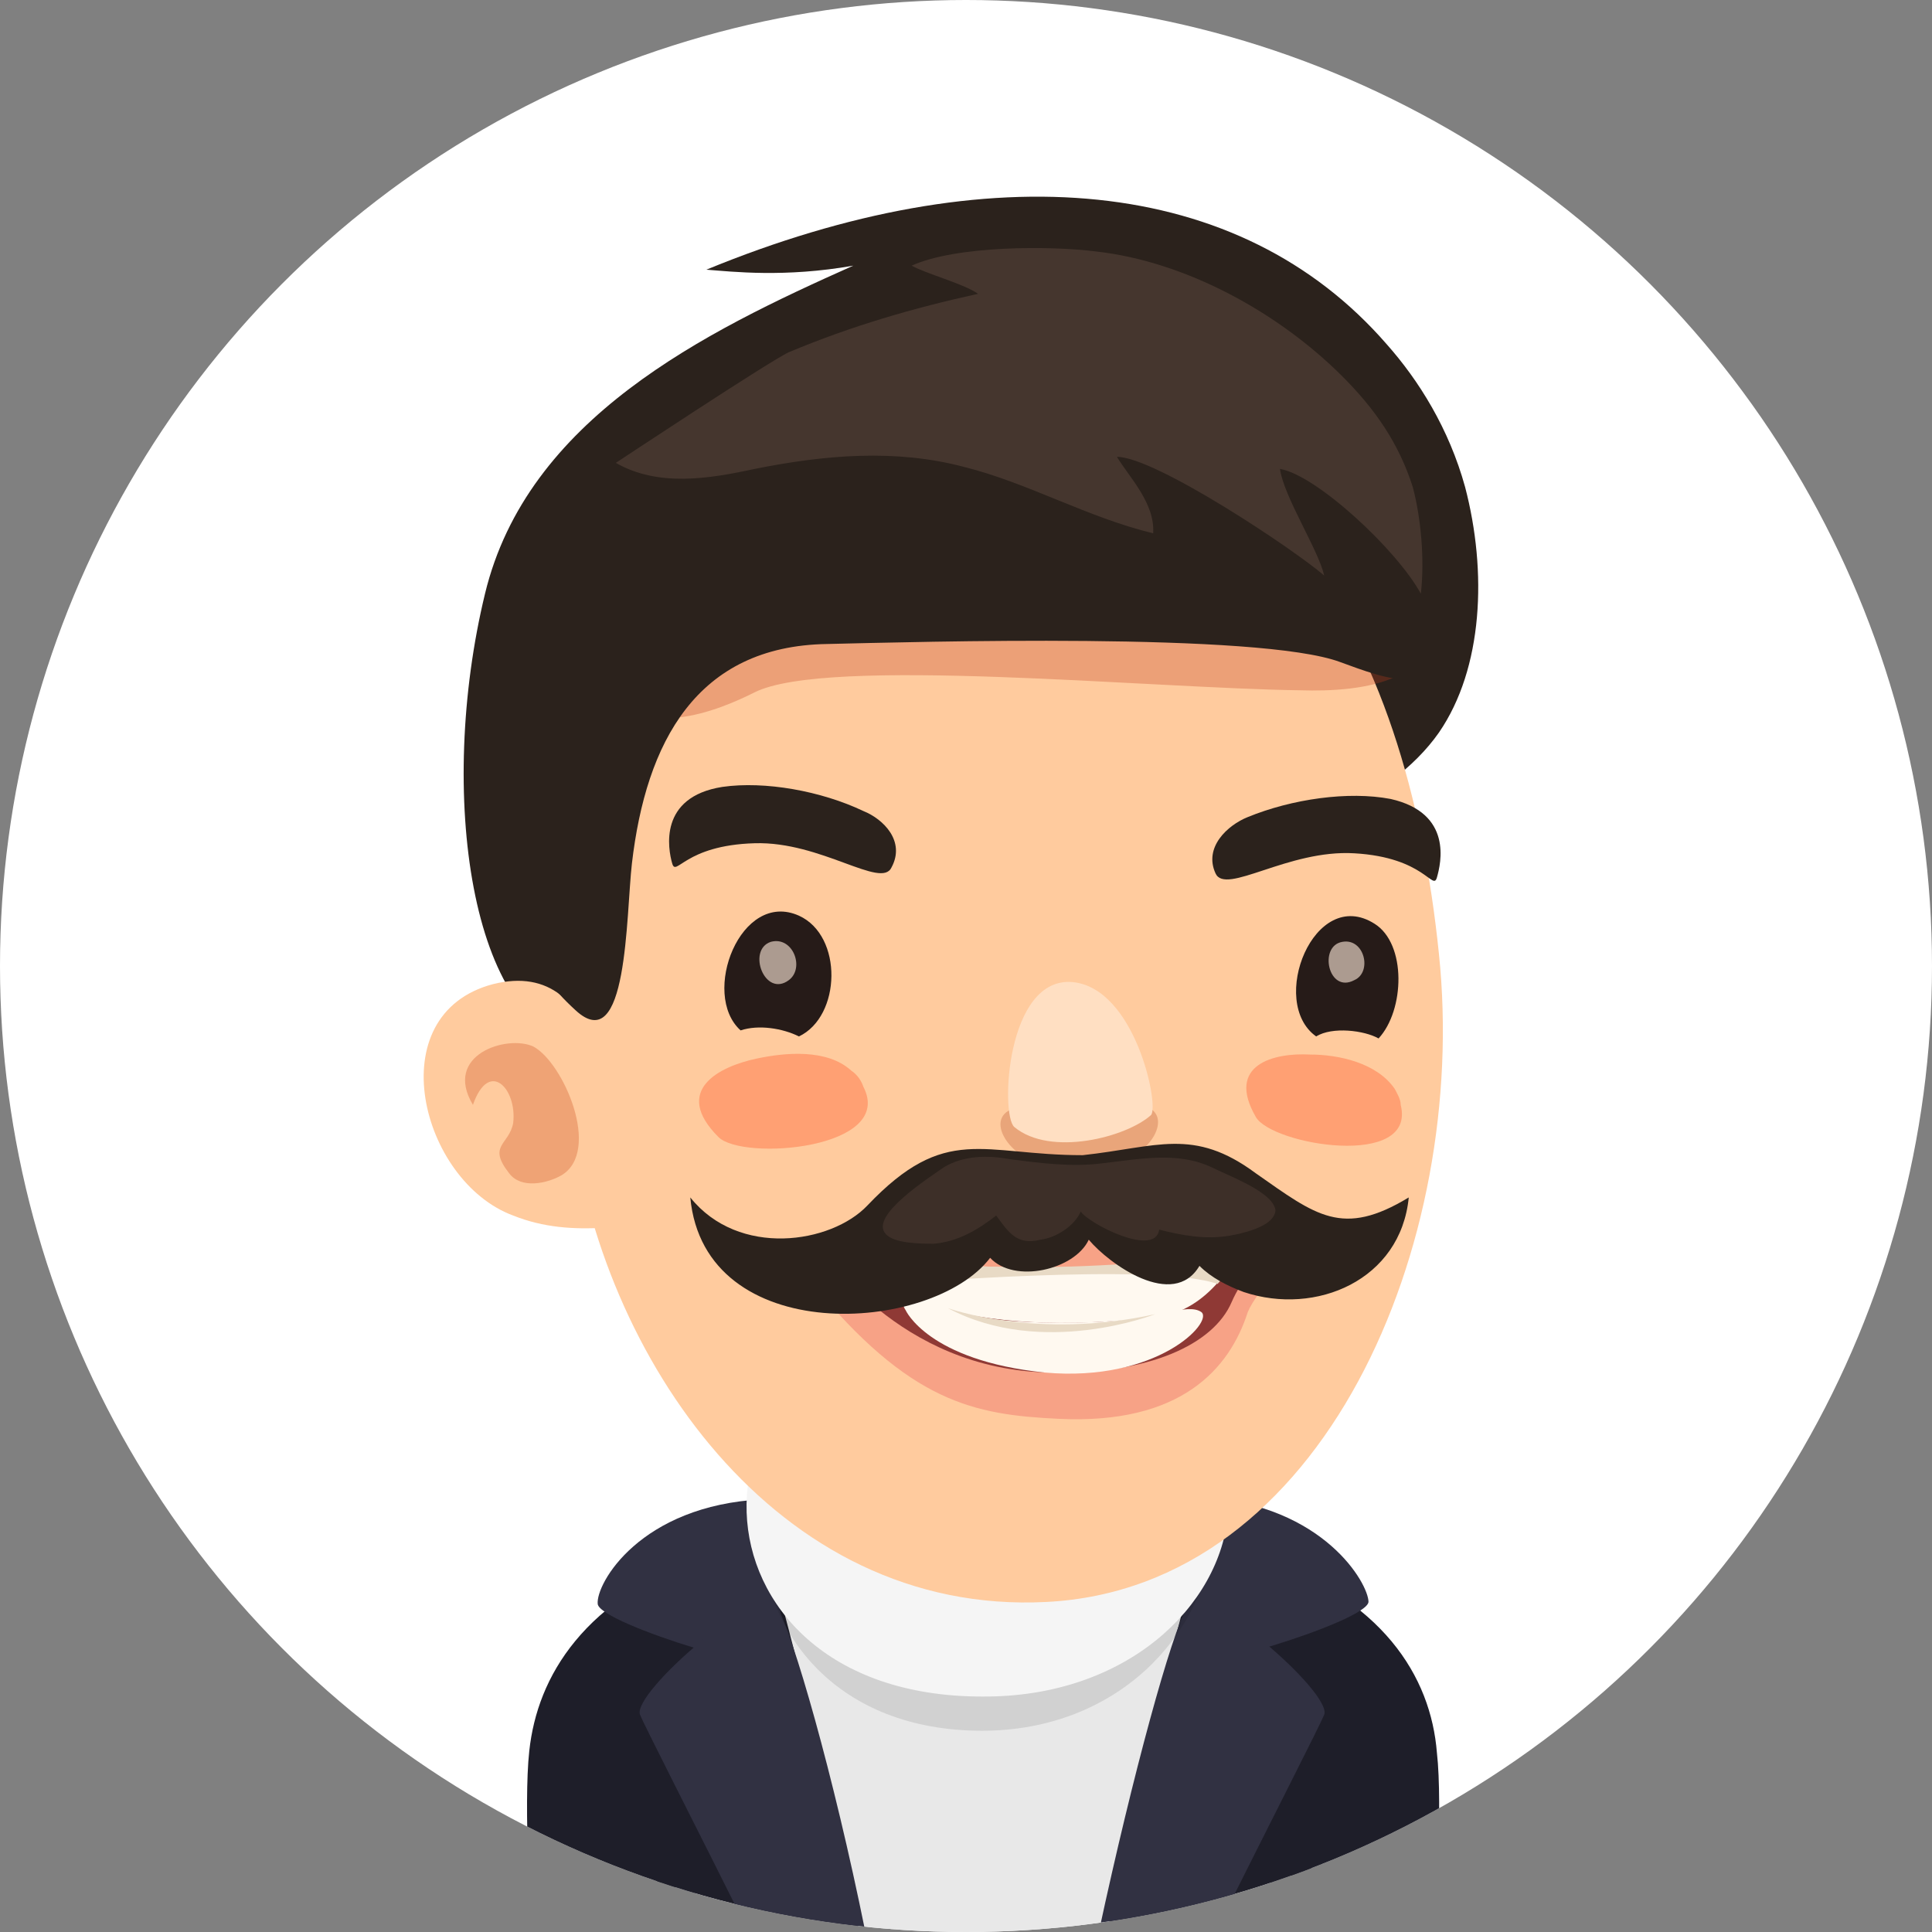 <svg enable-background="new 0 0 96 96" viewBox="0 0 96 96" xmlns="http://www.w3.org/2000/svg" xmlns:xlink="http://www.w3.org/1999/xlink"><rect x="0" y="0" width="96" height="96" fill="#808080" stroke="none"/><clipPath id="a"><circle cx="48" cy="48" r="48"/></clipPath><path clip-path="url(#a)" d="m0 0h96v96h-96z" fill="#fff"/><g clip-path="url(#a)"><path d="m26.3 87c-.3 2.7.1 8.7.1 9h8s.4-10.7 3.7-12.5l-2.8-6.3c-6.3 2.2-8.6 6.1-9 9.8z" fill="#1e1e29"/><path d="m62.4 77.3-2.8 6.3c3.3 1.7 3.7 12.5 3.7 12.5h8c0-.4.4-6.4.1-9-.3-3.8-2.7-7.7-9-9.8z" fill="#1e1e29"/><path d="m60.3 76.2c-7.2-3.9-17.7-2.5-22.5.6-5.9 3.9-5.3 10-3.9 19.2h29.8c1.6-9.1 2.3-16.7-3.4-19.8z" fill="#e8e8e8"/><path d="m60 75.6c-1.5 5-3.4 12.9-5 20.4h9.6c1.3-7.5 2.8-15.3 2.4-16.5-.7-1.6-7-3.9-7-3.9z" fill="#1e1e29"/><path d="m59.8 74.4s-1.1 7.2-1.3 8.1c-.2 1 9.4-1.9 9.5-2.9 0-.9-2.2-4.8-8.2-5.2z" fill="#313142"/><path d="m59 79.8c-.8 1.4-2.7 8.3-4.4 16.2h5.8c2.8-5.6 5.2-10.3 5.4-10.8.4-1.1-6.1-6.7-6.8-5.4z" fill="#313142"/><path d="m30.7 79.5c-.5 1.2 1.1 9 2.4 16.5h9.6c-1.6-7.6-3.5-15.4-5-20.4-.1 0-6.4 2.3-7 3.9z" fill="#1e1e29"/><path d="m29.7 79.7c.1 1 9.7 3.9 9.5 2.9s-1.3-8.1-1.3-8.1c-6.1.3-8.3 4.2-8.2 5.2z" fill="#313142"/><path d="m31.8 85.2c.2.5 2.6 5.2 5.4 10.8h5.8c-1.6-7.9-3.6-14.8-4.4-16.2-.7-1.3-7.2 4.3-6.8 5.4z" fill="#313142"/><path d="m47.7 66.7c-13.4 0-13.3 19.3 1.1 19.3 13.5 0 17.4-19.3-1.1-19.3z" opacity=".1"/><path d="m47.6 66c-14.2 0-14.2 18.3 1.2 18.3 14.4.1 18.6-18.3-1.2-18.3z" fill="#f5f5f5"/><path d="m68.9 17.1c-7.3-8.4-19.7-9.5-33.8-3.7 1.3.1 3.9.4 7.3-.2-7.4 3.3-16.2 7.6-18.3 16.3-2.4 9.9-.7 21.6 4.8 22.4 4.7.7 10.7-9.7 13.9-8.7 6.8 2.1 23.8.2 28.7-6.8 2.2-3.2 2.4-8 1.3-12.2-.8-2.9-2.3-5.3-3.9-7.1z" fill="#2b221c"/><path d="m46.6 21.4c-11.6 2-20 18.5-18.2 34.2 1.4 11.7 10.1 24.7 23.6 24 13.8-.7 21-17.8 19.5-32.2-1.6-15.7-8.7-28.9-24.9-26z" fill="#ffcb9e"/><path d="m61.7 24.5c-4.4-1.4-9-2.2-13.7-2.4-4.1-.1-8.6-.5-12.5 1.2-2.1.9-4.7 2.1-5.6 4.4-.7 1.9-1.5 4.3-.5 6 2.1 3.5 6.5 1.5 8.1.7 3.6-1.8 19.6-.2 27.1-.1 3.1.1 7.6-.4 6.4-4.7-.8-3.3-6.4-4.2-9.3-5.1z" fill="#bf3c1b" opacity=".3"/><path d="m24.5 48.9c-5.7 1.5-3.6 9.8 1 11.5 1.5.6 3 .7 4.6.6 0 0 .1-.1.1-.1.7-1.1-.1-7.1-.5-8.3-.8-2.8-2.4-4.4-5.2-3.7z" fill="#ffcb9e"/><path d="m26.5 52c-1.3-.6-4.5.4-3 2.9.8-2.3 2.2-.8 2 .9-.2 1.1-1.3 1.1-.2 2.5.6.8 1.9.5 2.6.1 2-1.2.1-5.6-1.4-6.4z" fill="#c94614" opacity=".3"/><path d="m64.8 17.2c-8.6-4.7-22-3.8-29.4 1.5-7.6 5.4-9.6 15.3-9.8 24.2-.1 3.1.7 5.2 3 7.3 2.6 2.4 2.5-4.7 2.8-7.3.7-6 3.2-10.8 9.7-10.9 4.4-.1 21.5-.6 25.5.9 2.2.8 5.1 2 5.6-1.5.6-3.8-.4-7.9-3-10.7-1.3-1.4-2.8-2.6-4.4-3.5z" fill="#2b221c"/><path d="m66.7 18.7c-3.2-3.2-7.8-5.7-12.2-6.2-2.3-.3-7-.3-9.2.7.7.4 2.6.9 3.3 1.4-3.2.7-6.3 1.6-9.4 2.9-.9.4-8.6 5.5-8.6 5.5 2.1 1.2 4.6.8 6.9.3 3.5-.7 7-1 10.4-.1 3.2.8 6.1 2.5 9.4 3.3.1-1.5-1.2-2.8-1.8-3.8 1.9 0 8.8 4.6 10.3 5.9-.3-1.3-2-3.9-2.2-5.3 1.8.3 5.8 4 7 6.2.2-1.7 0-3.8-.4-5.3-.7-2.2-1.9-3.9-3.5-5.5z" fill="#45362e"/><path d="m62.2 60.8c-2.5.2-5.3.2-8.8.4-3.3.1-7.5.6-11.1.3-1.7-.1-2.8 1.2-2 2.2 4.9 6 8.1 6.6 12.3 6.8 6.1.3 8.5-2.5 9.4-5.3.2-.5.9-1.5 1.8-2.4 1.1-1.2 0-2.1-1.6-2z" fill="#f7a286"/><path d="m40.8 62s3.8 6.1 11.4 6.2c4.9.1 8.1-1.4 9-3.5 1-2.3 3.1-3.1 3.1-3.1-13.3 3-23.5.4-23.5.4z" fill="#8f3935"/><path d="m43.7 62.5s.2 1.8 2.9 2.5c3.5.9 7.2.9 11.1.4 2.6-.4 3.9-3.3 3.9-3.3s-7.5 1.7-17.9.4z" fill="#fff9f0"/><path d="m54.2 65.7c-3.5.1-6.4-.1-8.1-1.1-1.2-.7-1.4.1-1.1.5 0 0 1.1 2.5 6.9 3.1 5.6.5 8.4-2.5 7.8-3-.7-.5-2.3.4-5.5.5z" fill="#fff9f0"/><path d="m43.7 62.5s.2.9.7 1.3c0 0 13-1.1 16.1 0 0 0 .9-1 1.1-1.6 0 0-9.1 1.5-17.9.3z" fill="#e8dac5"/><path d="m47.1 65c4.7 2.5 10.3.3 10.3.3-5.9 1.3-10.3-.3-10.3-.3z" fill="#e8dac5"/><path d="m69.3 54.1c-.9-1.3-2.8-1.7-4.2-1.7-1.8-.1-4.2.5-2.7 3.1.8 1.4 8 2.6 7.2-.6 0-.3-.2-.6-.3-.8z" fill="#ffa073"/><path d="m42.3 53.2c-1.2-1.1-3.3-.9-4.7-.6-1.9.4-4.2 1.6-1.9 3.9 1.2 1.2 8.8.6 7.2-2.5-.1-.3-.3-.6-.6-.8z" fill="#ffa073"/><path d="m39.7 45.5c-2.9-1.3-4.9 3.9-2.9 5.7.9-.3 2.1-.1 2.9.3 2.1-1 2.2-5 0-6z" fill="#261b18"/><path d="m53.7 55.3c-1.7 0-2.4-.8-3.6-.1s.5 3.1 3.5 3c3.1-.1 4.4-2.1 3.8-2.9-.8-1-1.8 0-3.7 0z" fill="#b54d26" opacity=".3"/><path d="m53.3 48.8c-3.3-.3-3.6 6.6-2.9 7.2 1.8 1.5 5.6.5 6.8-.6.4-.5-.8-6.3-3.9-6.6z" fill="#ffdfc2"/><path d="m68.3 45.9c-3-1.9-5.3 3.9-2.9 5.6.8-.5 2.4-.3 3.1.1 1.3-1.4 1.4-4.7-.2-5.7z" fill="#261b18"/><path d="m38.3 46.8c-1.2.4-.3 2.8.9 1.9.8-.6.2-2.2-.9-1.9z" fill="#e6d2c3" opacity=".7"/><path d="m66.7 46.8c-1.2.2-.7 2.6.6 1.9.9-.4.5-2.1-.6-1.9z" fill="#e6d2c3" opacity=".7"/><g fill="#2b221c"><path d="m42.9 40.3c-2.1-1-4.9-1.5-7-1.2-3.2.5-2.7 3.1-2.5 3.8s.6-.9 4.1-1c3.3-.1 6.3 2.3 6.8 1.2.7-1.3-.4-2.4-1.4-2.8z"/><path d="m69.1 39.7c-2.1-.4-4.9 0-7.1.9-1 .4-2.2 1.5-1.6 2.8.5 1.1 3.6-1.2 6.9-1 3.5.2 3.9 1.9 4.1 1.2s.8-3.2-2.3-3.9z"/><path d="m62.4 58.3c-3.1-2.3-4.9-1.3-8.6-.9-5 0-6.8-1.6-10.7 2.5-1.8 1.9-6.4 2.6-8.8-.4.7 7.5 12 6.8 14.9 3 1.2 1.3 4.2.6 4.9-.9 1 1.2 4.2 3.5 5.5 1.3.6.6 1.4 1 2.2 1.3 3.6 1.2 7.8-.6 8.2-4.7-3.3 2-4.6.9-7.6-1.2z"/></g><path d="m60.2 58c-1.7-.8-3.6-.4-5.4-.2-1.5.2-3.1 0-4.6-.2-1.1-.2-2.3-.2-3.3.4-.7.5-3.7 2.4-2.9 3.3.4.5 1.8.5 2.4.5 1.2-.1 2.2-.7 3.1-1.4.6.8 1 1.5 2.2 1.2.8-.1 1.7-.7 2-1.4.4.6 3.7 2.3 3.9.9 1.2.3 2.3.5 3.5.3.6-.1 1.9-.4 2.2-1 .1-.2.1-.3 0-.5-.4-.8-2.3-1.5-3.1-1.9z" fill="#45362e" opacity=".7"/></g></svg>